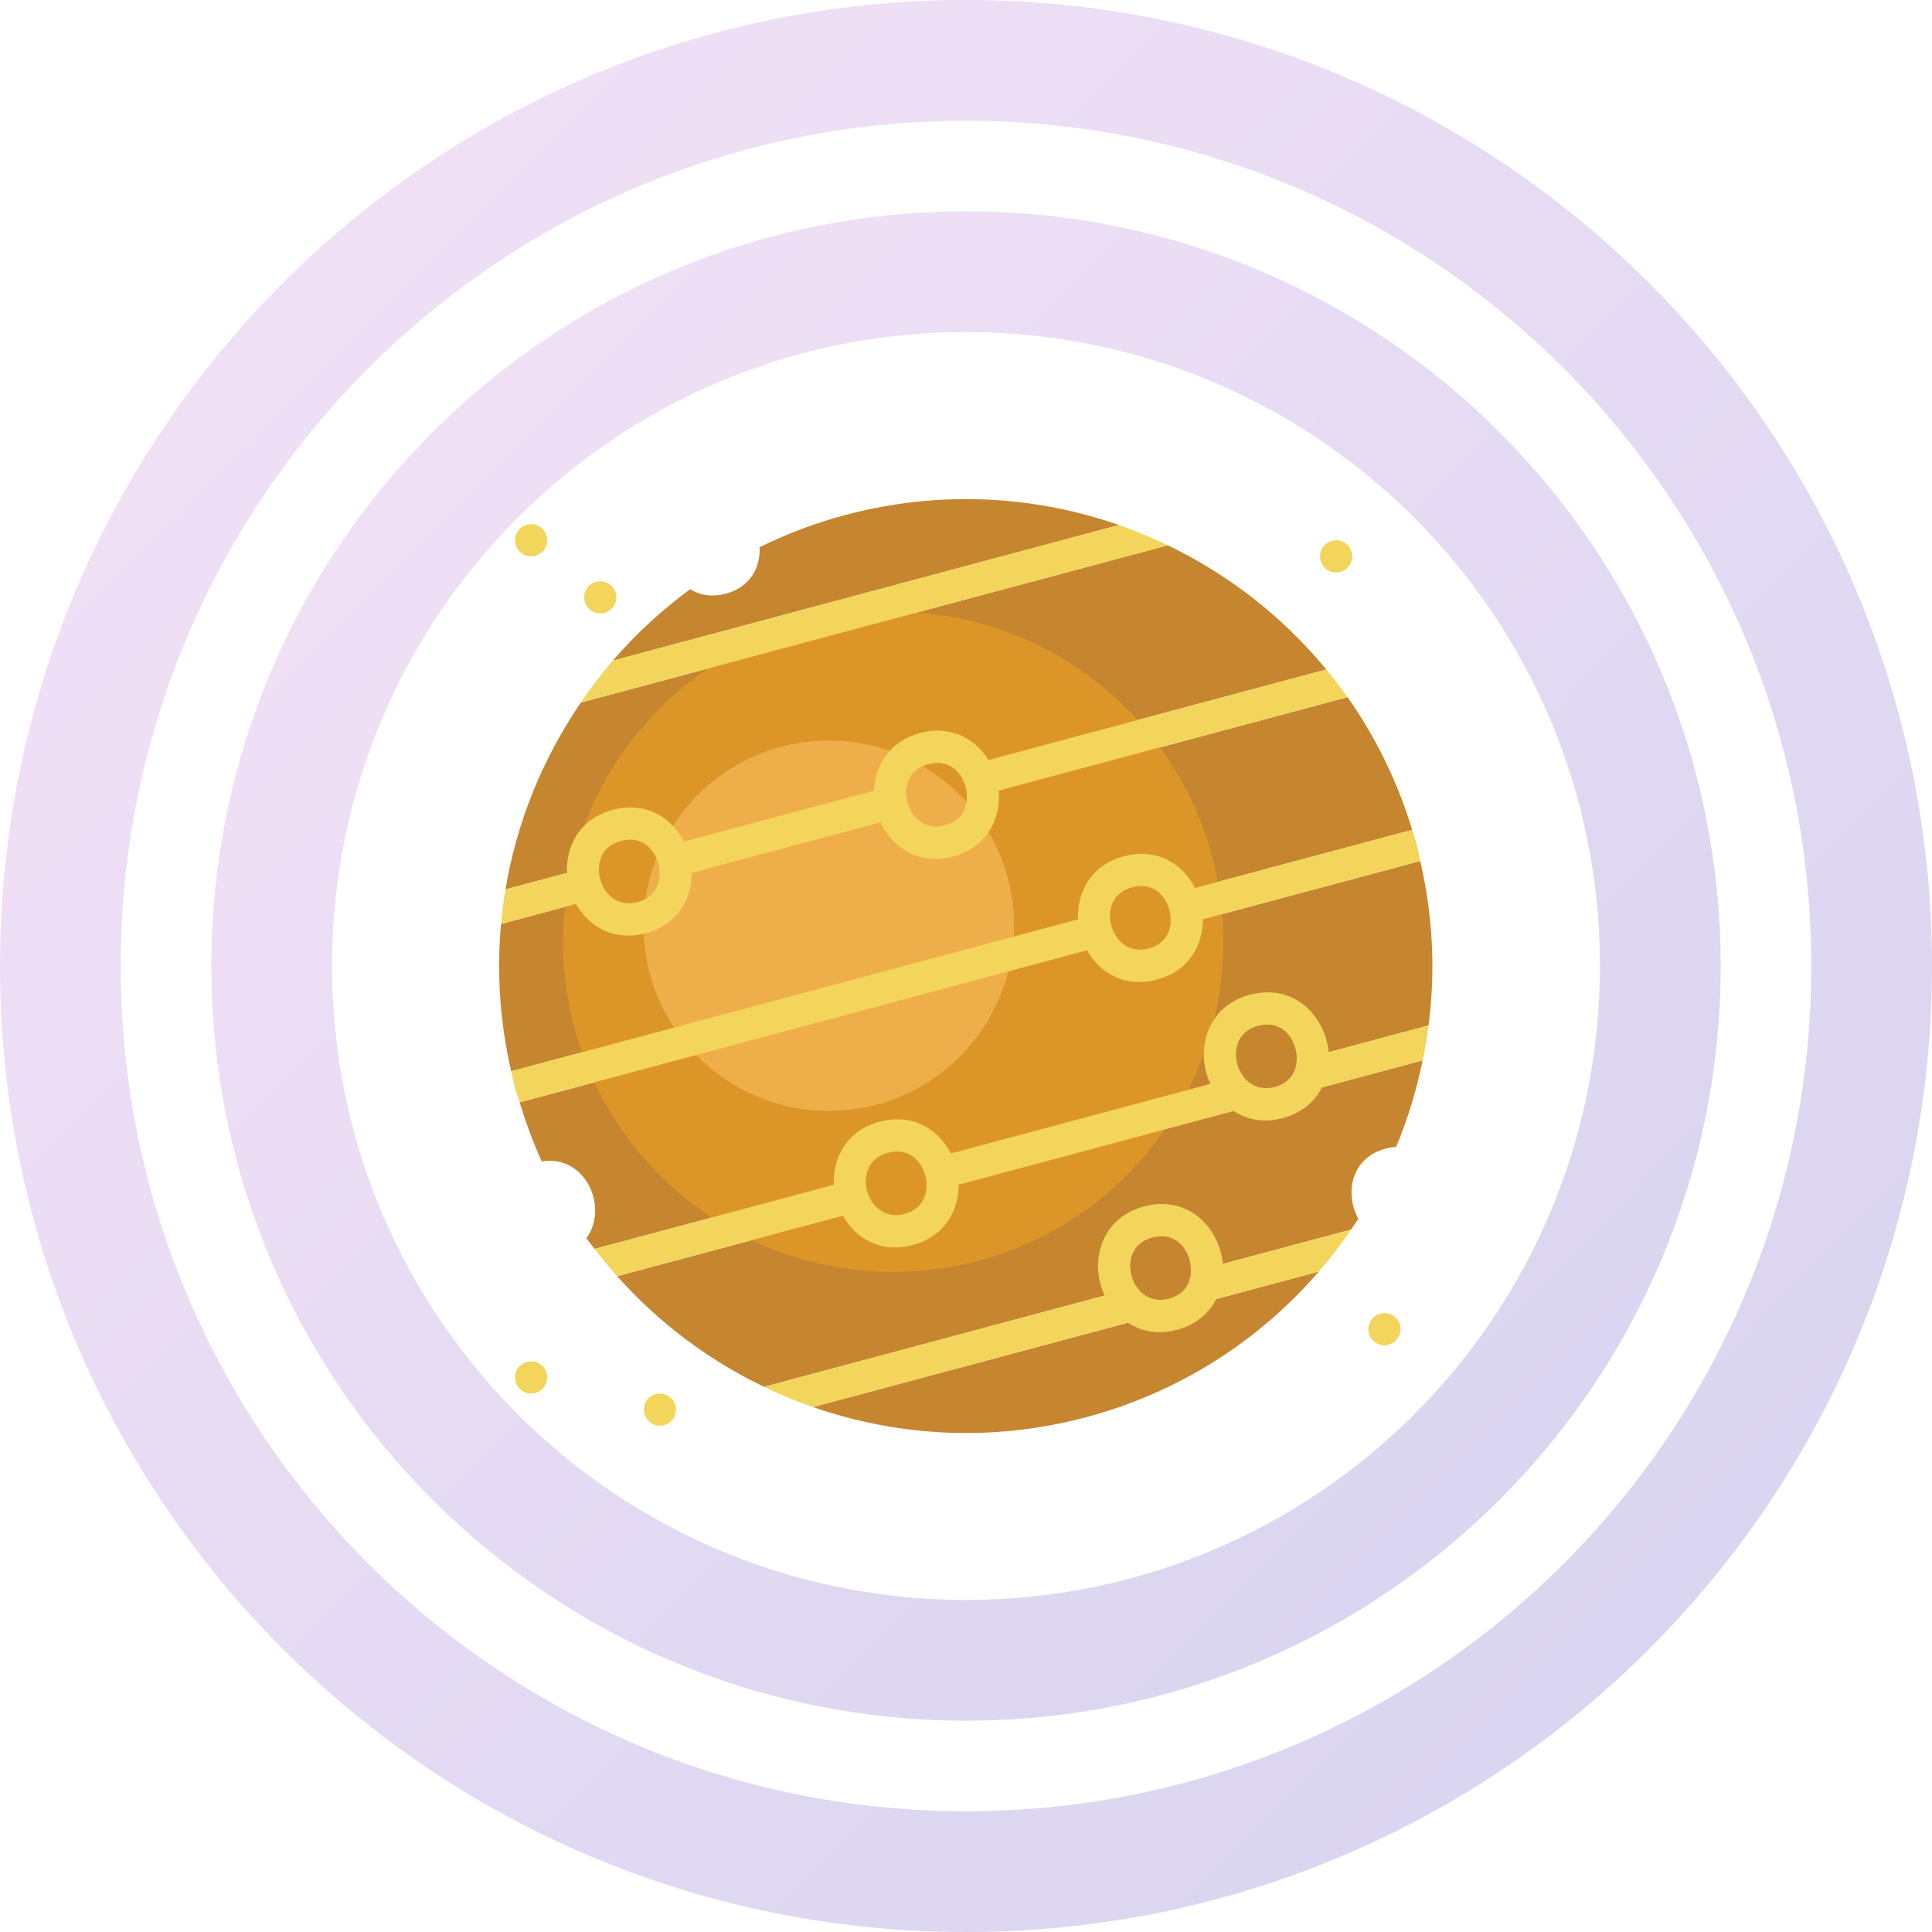 <svg height="320" viewBox="0 0 320 320" width="320" xmlns="http://www.w3.org/2000/svg" xmlns:xlink="http://www.w3.org/1999/xlink"><linearGradient id="a" x1="102%" x2="0%" y1="101%" y2="0%"><stop offset="0" stop-color="#3023ae"/><stop offset="1" stop-color="#c86dd7"/></linearGradient><g fill="none" fill-rule="evenodd" transform="translate(10 10)"><g opacity=".2" stroke="url(#a)" stroke-width="20"><path d="m265 150.001c0 63.513-51.487 114.999-115 114.999-63.513 0-115-51.486-115-114.999 0-63.514 51.487-115.001 115-115.001 63.513 0 115 51.487 115 115.001z"/><path d="m300 150.002c0 82.842-67.158 149.998-150 149.998-82.843 0-150-67.156-150-149.998 0-82.845 67.157-150.002 150-150.002 82.842 0 150 67.156 150 150.002z"/></g><path d="m70 70h160v160h-160z" fill="#fff" opacity="0"/><g transform="translate(72.667 72.667)"><path d="m115.542 69.862-1.381-5.149 37.077-9.936c-2.451-8.048-6.093-15.429-10.709-21.976l-58.96 15.797-1.379-5.152 56.824-15.224c-7.197-8.736-16.189-15.731-26.264-20.571l-97.208 26.045c-6.32 9.232-10.619 19.784-12.491 30.955l11.149-2.987 1.379 5.152-13.264 3.555c-.728 7.981-.208 16.189 1.691 24.392l95.499-25.587 1.379 5.149-95.483 25.587c1.035 3.373 2.227 6.659 3.661 9.787 7.368-1.203 11.115 7.776 7.384 12.72.437.611.92 1.179 1.373 1.773l40.659-10.896 1.381 5.152-38.309 10.264c6.851 7.693 15.139 13.907 24.336 18.328l59.275-15.883 1.381 5.149-52.549 14.08c14.117 4.909 29.792 5.821 45.317 1.661 15.544-4.165 28.699-12.787 38.477-24.115l-17.163 4.6-1.381-5.152 23.877-6.397c.403-.589.811-1.173 1.197-1.771-2.248-4.083-1.331-10.064 4.507-11.627.605-.163 1.189-.253 1.752-.288 1.936-4.6 3.373-9.411 4.397-14.336l-16.704 4.475-1.381-5.149 19.061-5.109c1.147-8.869.752-18.059-1.376-27.24z" fill="#c68630"/><path d="m57.281 2.651c-4.968 1.331-9.683 3.128-14.131 5.309.16 3.291-1.496 6.608-5.616 7.712-2.325.621-4.312.227-5.888-.744-4.741 3.469-9.027 7.448-12.813 11.829l83.835-22.464c-14.133-4.923-29.843-5.805-45.387-1.643" fill="#c68630"/><path d="m119.945 73.331c0 30.192-24.475 54.667-54.667 54.667s-54.667-24.475-54.667-54.667c0-30.192 24.475-54.667 54.667-54.667s54.667 24.475 54.667 54.667" fill="#dc9628"/><path d="m85.278 70.664c0 16.936-13.731 30.667-30.667 30.667s-30.667-13.731-30.667-30.667 13.731-30.667 30.667-30.667 30.667 13.731 30.667 30.667" fill="#eeaf4b"/><g fill="#f3d55b"><path d="m7.883 6.126c.381 1.421-.464 2.885-1.885 3.267s-2.885-.464-3.267-1.885c-.381-1.424.464-2.885 1.885-3.267 1.424-.381 2.885.461 3.267 1.885"/><path d="m29.217 150.123c.381 1.424-.461 2.885-1.885 3.267-1.421.381-2.883-.461-3.264-1.885-.381-1.421.461-2.885 1.885-3.264 1.421-.384 2.885.461 3.264 1.883"/><path d="m149.217 136.792c.381 1.421-.461 2.885-1.885 3.264-1.421.381-2.885-.461-3.267-1.885-.379-1.421.464-2.883 1.888-3.264 1.421-.381 2.883.461 3.264 1.885"/><path d="m7.883 144.792c.381 1.421-.461 2.885-1.885 3.264-1.421.381-2.885-.461-3.267-1.885-.381-1.421.464-2.883 1.885-3.264 1.424-.381 2.885.461 3.267 1.885"/><path d="m19.334 15.582c.381 1.421-.464 2.883-1.885 3.267-1.424.379-2.885-.464-3.267-1.888-.381-1.421.461-2.885 1.885-3.264 1.424-.384 2.885.461 3.267 1.885"/><path d="m141.217 8.792c.381 1.421-.464 2.885-1.885 3.267s-2.885-.464-3.267-1.888c-.381-1.421.464-2.883 1.885-3.264 1.424-.381 2.885.464 3.267 1.885"/><path d="m137.379 91.619c-.013-.155-.005-.315-.027-.467-.619-4.701-4.283-9.459-10.091-9.459-.952 0-1.933.136-2.915.397-6.021 1.613-8.123 6.872-7.531 11.371.152 1.155.491 2.309.997 3.4l-42.989 11.52c-1.616-3.157-4.675-5.656-8.875-5.656-.955 0-1.933.133-2.915.395-5.619 1.507-7.789 6.179-7.581 10.451l-39.635 10.621c1.189 1.557 2.432 3.064 3.731 4.52l37.397-10.021c1.667 2.963 4.629 5.259 8.648 5.259.955 0 1.933-.133 2.915-.397 5.419-1.453 7.643-5.853 7.605-9.995l45.539-12.205c1.469.96 3.221 1.568 5.253 1.568.955 0 1.933-.133 2.915-.397 3.237-.869 5.309-2.8 6.472-5.091l16.68-4.469c.397-1.912.725-3.837.976-5.784zm-70.251 26.781c-3.659.973-5.979-1.888-6.339-4.605-.133-1.032-.272-4.477 3.627-5.523.531-.141 1.045-.216 1.533-.216 2.864 0 4.496 2.501 4.805 4.821.133 1.032.272 4.477-3.627 5.523zm61.312-21.029c-3.656.979-5.979-1.888-6.336-4.605-.136-1.032-.275-4.477 3.624-5.523.531-.141 1.048-.216 1.533-.216 2.864 0 4.499 2.499 4.805 4.821.136 1.032.272 4.477-3.627 5.523z"/><path d="m102.667 4.294-83.835 22.464c-1.907 2.205-3.648 4.539-5.291 6.939l97.208-26.045c-2.629-1.264-5.323-2.395-8.083-3.357"/><path d="m21.39 72.296c.949 0 1.931-.131 2.912-.395 5.419-1.453 7.64-5.853 7.605-9.997l31.275-8.379c1.555 3.347 4.712 6.056 9.093 6.056.952 0 1.933-.133 2.915-.397 5.819-1.557 7.949-6.512 7.555-10.904l57.784-15.48c-1.112-1.581-2.296-3.099-3.515-4.579l-55.965 14.995c-1.707-2.768-4.581-4.859-8.419-4.859-.955 0-1.933.133-2.915.397-5.219 1.397-7.483 5.533-7.613 9.539l-31.485 8.435c-1.616-3.155-4.675-5.656-8.877-5.656-.952 0-1.931.133-2.912.397-5.619 1.507-7.789 6.179-7.581 10.451l-10.195 2.731c-.317 1.891-.563 3.797-.736 5.72l12.424-3.331c1.669 2.963 4.629 5.256 8.651 5.256zm49.707-28.392c.531-.141 1.045-.213 1.533-.213 2.864 0 4.496 2.501 4.805 4.821.133 1.032.272 4.477-3.627 5.523-3.653.979-5.979-1.891-6.339-4.605-.136-1.032-.272-4.48 3.627-5.525zm-50.888 12.715c.531-.141 1.045-.213 1.531-.213 2.867 0 4.499 2.499 4.808 4.821.133 1.032.275 4.477-3.627 5.523-3.677.981-5.979-1.893-6.339-4.605-.136-1.032-.275-4.477 3.627-5.525z"/><path d="m119.833 126.219c-.619-4.704-4.283-9.461-10.093-9.461-.955 0-1.933.133-2.915.397-6.024 1.613-8.123 6.872-7.528 11.368.152 1.155.491 2.312.997 3.403l-56.408 15.115c2.635 1.264 5.339 2.384 8.107 3.347l52.141-13.971c1.469.96 3.221 1.565 5.253 1.565.952 0 1.933-.133 2.915-.397 3.24-.867 5.312-2.8 6.472-5.091l17.013-4.56c1.915-2.216 3.688-4.539 5.333-6.949l-21.261 5.696c-.016-.152-.005-.309-.027-.461zm-8.912 6.216c-3.656.973-5.979-1.891-6.339-4.608-.136-1.032-.275-4.477 3.624-5.523.531-.141 1.045-.213 1.533-.213 2.864 0 4.499 2.499 4.805 4.821.133 1.032.275 4.477-3.624 5.523z"/><path d="m106.038 79.984c.955 0 1.933-.136 2.915-.397 5.421-1.453 7.64-5.853 7.605-9.997l36.016-9.651c-.2-.867-.347-1.736-.581-2.603-.229-.864-.496-1.712-.755-2.56l-35.971 9.637c-1.616-3.155-4.675-5.656-8.875-5.656-.955 0-1.933.136-2.915.397-5.619 1.507-7.789 6.179-7.581 10.451l-93.891 25.157c.203.867.36 1.736.592 2.603.232.867.541 1.693.803 2.547l93.989-25.187c1.669 2.963 4.629 5.259 8.648 5.259zm-1.179-15.677c.531-.141 1.045-.216 1.533-.216 2.864 0 4.496 2.501 4.805 4.821.133 1.032.272 4.477-3.627 5.523-3.659.976-5.979-1.888-6.339-4.605-.133-1.029-.272-4.477 3.627-5.523z"/></g></g></g></svg>